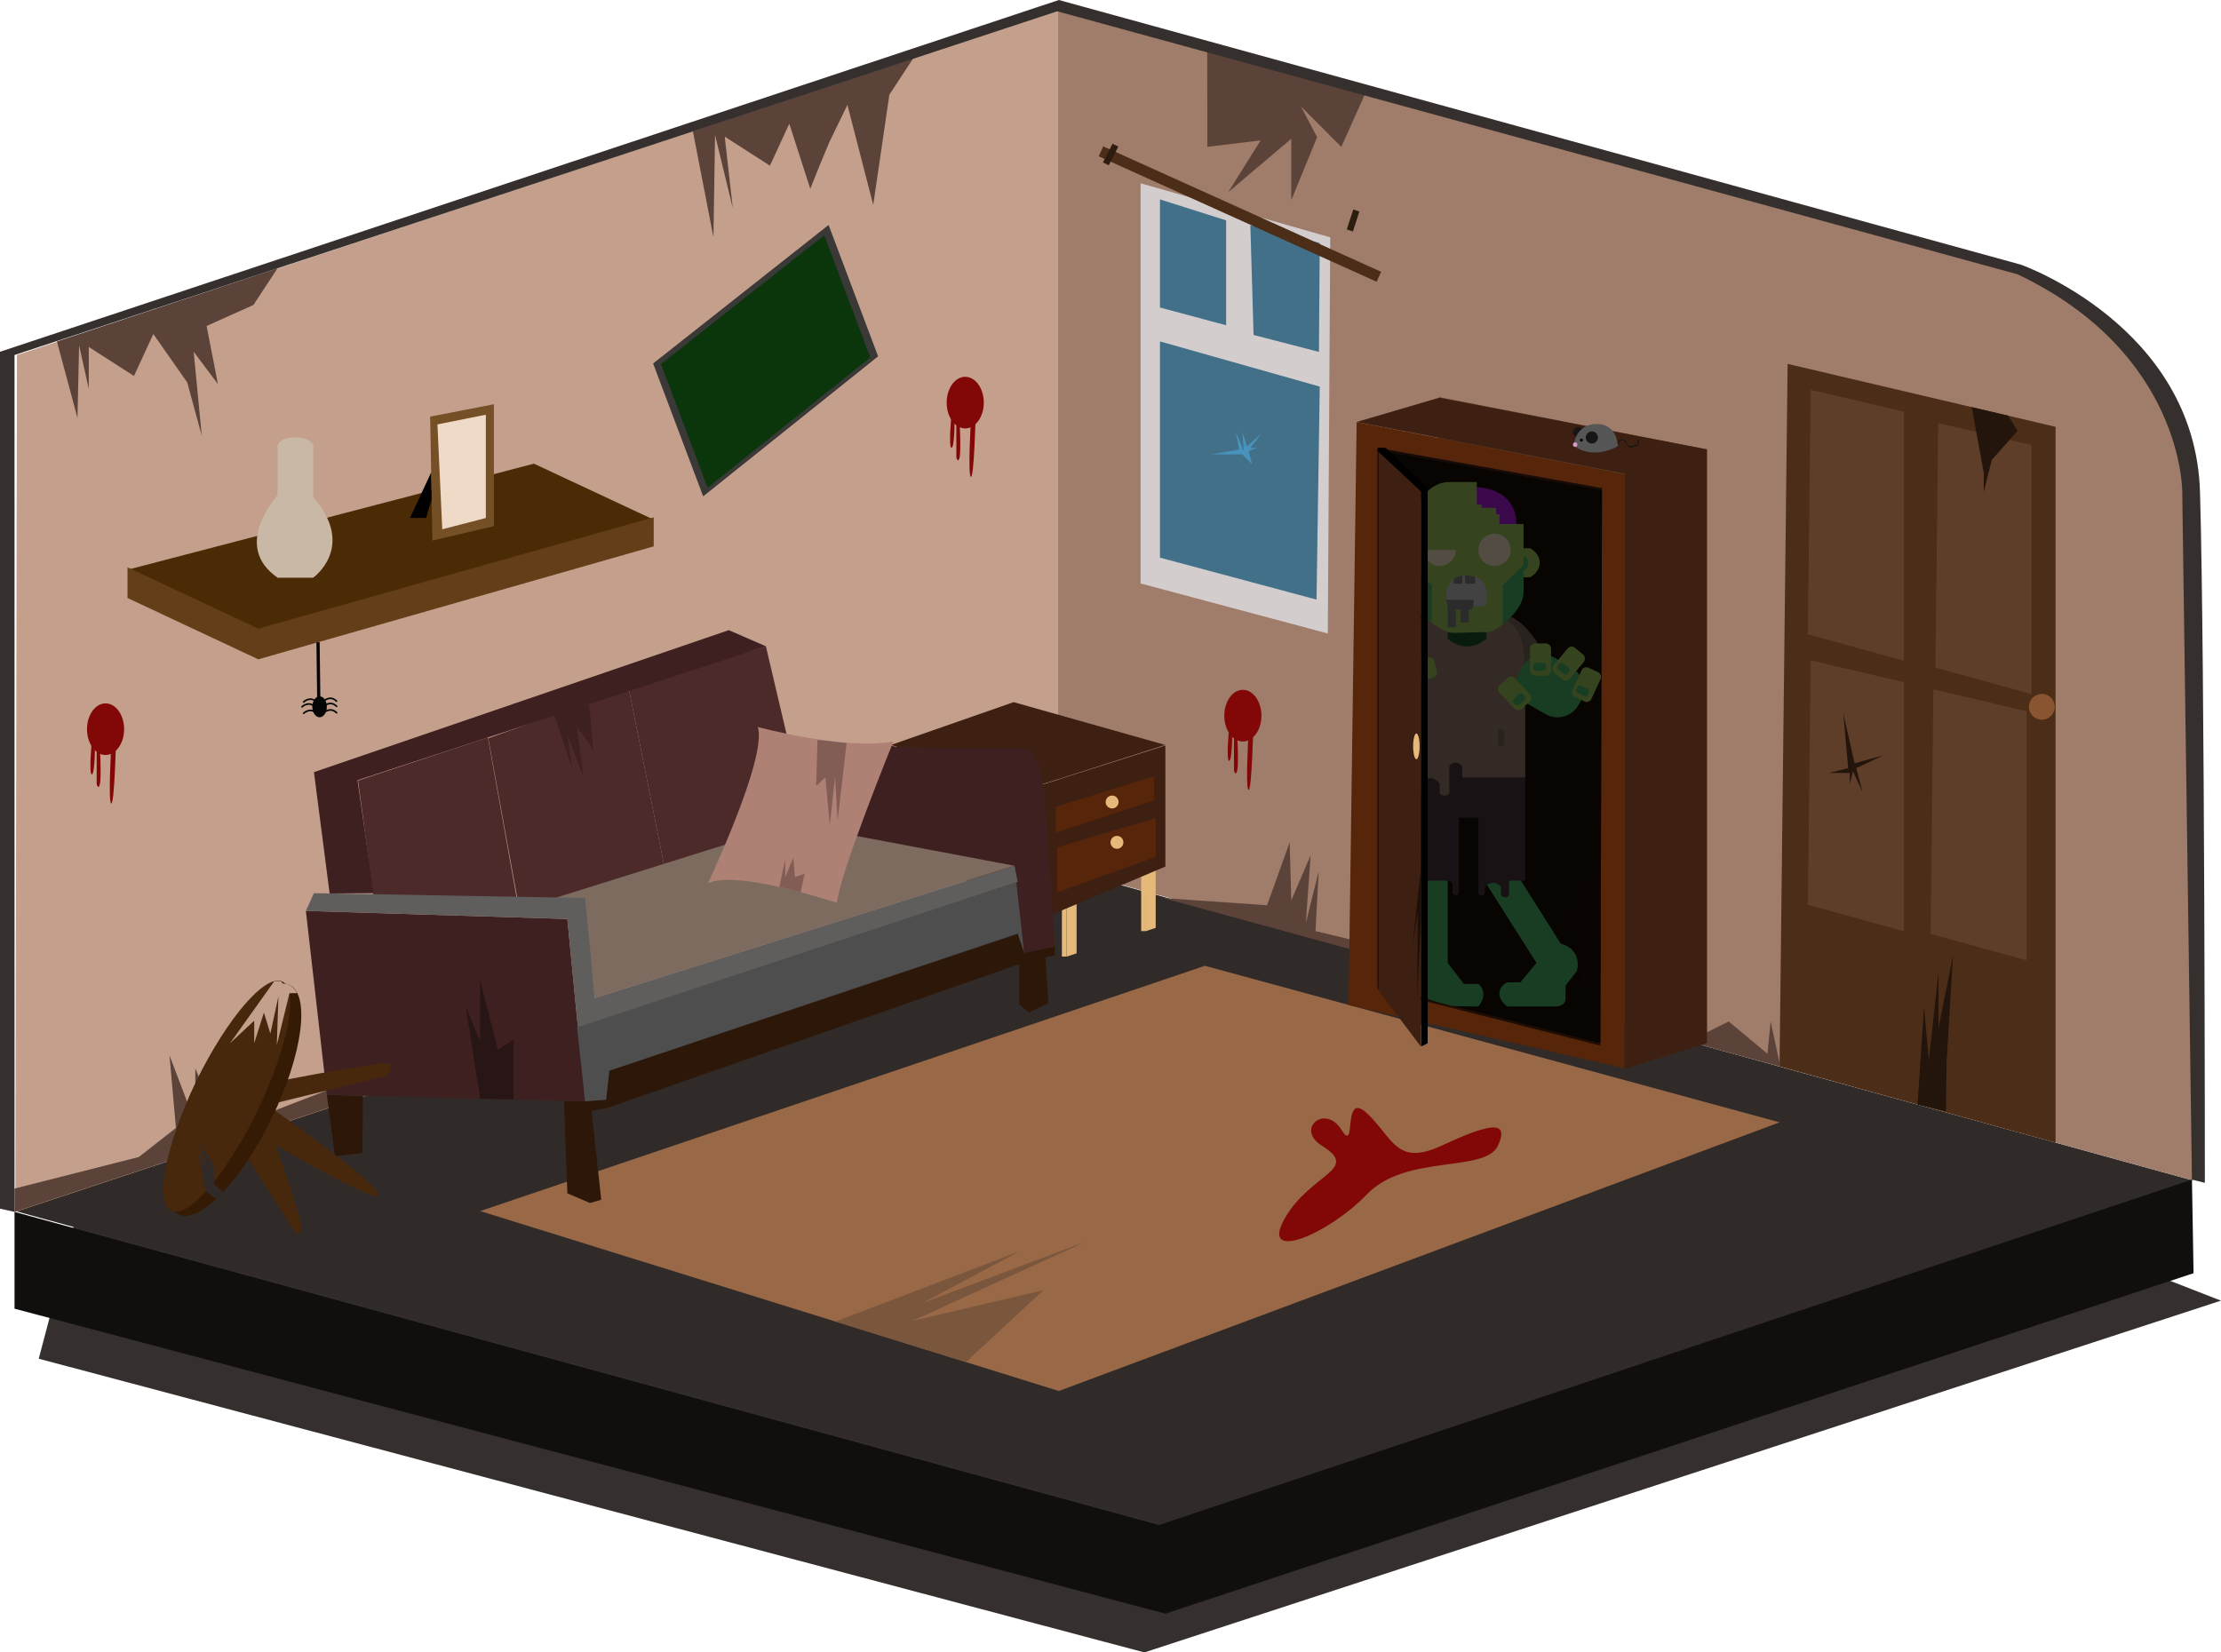 <svg id="Calque_1" data-name="Calque 1" xmlns="http://www.w3.org/2000/svg" viewBox="0 0 1376 1024"><defs><style>.cls-1{fill:#35302d;}.cls-2{fill:#302b28;}.cls-3{fill:#3a1c05;}.cls-4{fill:#c4a08c;}.cls-5{fill:#a07c6a;}.cls-6{fill:#4c2a2a;}.cls-7{fill:#3a3938;}.cls-8{fill:#0b350b;}.cls-9{fill:#996847;}.cls-10{fill:#820707;}.cls-11{fill:#4c2d18;}.cls-12{fill:#5e3e28;}.cls-13{fill:#895531;}.cls-14{fill:#23150c;}.cls-15{fill:#5b4339;}.cls-16{fill:#110f0e;}.cls-17,.cls-37,.cls-39,.cls-59{fill:none;stroke-miterlimit:10;}.cls-17{stroke:#e0d082;}.cls-17,.cls-59{stroke-width:4px;}.cls-18{fill:#3f2020;}.cls-19{fill:#2d1709;}.cls-20{fill:#e5b97a;}.cls-21{fill:#3d2012;}.cls-22{fill:#4f4e4e;}.cls-23{fill:#56250a;}.cls-24{fill:#4b2b05;}.cls-25{fill:#633e18;}.cls-26{fill:#c9b8a6;}.cls-27{fill:#754f26;}.cls-28{fill:#efdac7;}.cls-29{fill:#d3cdcd;}.cls-30{fill:#427089;}.cls-31{fill:#4893bc;}.cls-32{fill:#2d1c10;}.cls-33{fill:#7c6b5e;}.cls-34{fill:#605d5d;}.cls-35{fill:#af8074;}.cls-36{fill:#160b07;}.cls-37,.cls-39{stroke:#050505;}.cls-37{stroke-width:2px;}.cls-38{fill:#050505;}.cls-39,.cls-59{stroke-linecap:round;}.cls-40{fill:#825d56;}.cls-41{fill:#7a563d;}.cls-42{fill:#47280d;}.cls-43{fill:#351b04;}.cls-44{fill:#281515;}.cls-45{fill:#1e0f09;}.cls-46{fill:#161616;}.cls-47{fill:#565656;}.cls-48{fill:#db9aca;}.cls-49{fill:#46ae60;}.cls-50{fill:#44353a;}.cls-51{fill:#766558;}.cls-52{fill:#93796b;}.cls-53{fill:#174c22;}.cls-54{fill:#aa16db;}.cls-55{fill:#99c358;}.cls-56{fill:#eadbc1;}.cls-57{fill:#bebebf;}.cls-58{fill:#7a7a7a;}.cls-59{stroke:#766558;}.cls-60{opacity:0.65;}</style></defs><polygon class="cls-1" points="24 842 709 1024 1376 806 1340 792 57 717 24 842"/><polygon class="cls-2" points="9.5 750.5 654.5 537.5 1358.5 731.5 718.5 944.5 9.5 750.5"/><path class="cls-3" d="M919,581" transform="translate(-287.5 -49.5)"/><polygon class="cls-4" points="9.5 751 10.5 220 75.39 198.47 655.5 6 655.5 537 9.5 751"/><path class="cls-5" d="M943,56l597,163s104,42,106,159,0,403,0,403L943,587Z" transform="translate(-287.5 -49.5)"/><polygon class="cls-6" points="474.5 400.5 502.5 519.5 413.5 546.5 389.5 426.5 474.5 400.5"/><polygon class="cls-7" points="404.63 225.24 513.35 139.41 544.02 220.82 435.65 307.59 404.63 225.24"/><polygon class="cls-8" points="409.52 225.62 510.66 145.77 539.19 221.51 438.38 302.23 409.52 225.62"/><polygon class="cls-9" points="297.5 750.5 656 862 1102.5 695.5 746.5 598.5 297.5 750.5"/><path class="cls-10" d="M1106.5,759.5c-16.73-10.45,2-26,12-10s0-25,16-10,18,33,46,20,43-17,35,0-57,5-81,30-67,43-51,15S1130.5,774.5,1106.5,759.5Z" transform="translate(-287.5 -49.5)"/><path class="cls-10" d="M877,306s-2,21,0,21,2-20,2-20l1,2v24s1,4,2,0,0-23,0-23h7s-2,34,0,35,3-39,3-39Z" transform="translate(-287.5 -49.5)"/><path class="cls-10" d="M1134,343s-2,21,0,21,2-20,2-20l1,2v24s1,4,2,0,0-23,0-23h7s-2,34,0,35,3-39,3-39Z" transform="translate(-287.5 -49.5)"/><path class="cls-10" d="M1049,500s-2,21,0,21,2-20,2-20l1,2v24s1,4,2,0,0-23,0-23h7s-2,34,0,35,3-39,3-39Z" transform="translate(-287.5 -49.5)"/><polygon class="cls-11" points="1102.5 660.85 1107.5 225.5 1273.5 264.5 1273.5 708.08 1102.5 660.85"/><polygon class="cls-12" points="1120.04 393.07 1121.78 241.56 1179.54 255.14 1179.54 409.5 1120.04 393.07"/><polygon class="cls-12" points="1199.06 413.69 1200.8 262.19 1258.56 275.76 1258.56 430.12 1199.06 413.69"/><polygon class="cls-12" points="1120.06 560.69 1121.8 409.19 1179.56 422.76 1179.56 577.12 1120.06 560.69"/><polygon class="cls-12" points="1196.06 578.69 1197.8 427.19 1255.56 440.76 1255.56 595.12 1196.06 578.69"/><circle class="cls-13" cx="1265" cy="438" r="8"/><polygon class="cls-14" points="1145 476 1142 442 1149 473 1167 468 1150 476 1154 491 1148 478 1146 486 1146 479 1133 479 1145 476"/><polygon class="cls-15" points="737 561 1103 661 1097 633 1095 653 1071 633 1053 642 1056 598 1043 640.66 1028 635 995 628 954 613 950 577 945 611 896 598 895 565 890 595 815 577 817 540 809 572 812 530 800 558 799 522 785 561 720.5 556.5 737 561"/><polygon class="cls-14" points="1221.57 252.3 1229 293 1229 305 1234 285 1250 267 1244.11 257.59 1221.57 252.3"/><polygon class="cls-15" points="9 751 363.89 633.47 286 649 265 608 273 654 256 654 223 608 238.04 662 137 701 121 662 121 696 105 654 109 699 86 717 9 736.56 9 751"/><polygon class="cls-15" points="95 207 116 237 125 270 120 218 135 238 128 202 157 189 171.91 166.28 35.26 211.62 48 259 49 214 55 241 55 215 83 233 95 207"/><polygon class="cls-15" points="489 76.67 502 117 508 102 514 87.67 525 65 541 127 551 58.67 565.91 35.95 429.26 81.29 442 147 443 83.67 454 129 449 84.67 477 102.67 489 76.67"/><polygon class="cls-15" points="747.92 31.73 748 91 781 87 761 119 800 86 800 124 816 85 806 66 831 91 845.61 58.41 747.92 31.73"/><polygon class="cls-14" points="1188 684.52 1192 624 1195 657 1201 602 1201 637 1210 592 1206 658 1205.55 688.65 1188 684.52"/><polygon class="cls-16" points="9 751 9 811 722 1000 1359 789 1358 731 718 945 9 751"/><path class="cls-1" d="M296.5,800.5l-9-2v-531l656-218,596,164s108,38,111,141,3,428,3,428l-8-2-6-426s1-86-102-135l-595-163-646,213Z" transform="translate(-287.5 -49.5)"/><ellipse class="cls-10" cx="598" cy="249.5" rx="11.5" ry="16"/><ellipse class="cls-10" cx="855" cy="286.5" rx="11.5" ry="16"/><ellipse class="cls-10" cx="770" cy="443.5" rx="11.5" ry="16"/><circle class="cls-17" cx="501.34" cy="495.62" r="9"/><polyline class="cls-17" points="501.34 504.62 501.34 526.62 510.34 526.62"/><line class="cls-17" x1="510.84" y1="517.12" x2="501.34" y2="517.12"/><path class="cls-6" d="M509.34,533.24l80.43-26.74c5.74,32.17,12,66.83,17.73,99-29.33-.33-59.17.83-88.5.5C515.78,583.08,512.56,556.16,509.34,533.24Z" transform="translate(-287.5 -49.5)"/><polygon class="cls-6" points="389.5 426.5 413.5 546.5 364.5 566.5 320.5 556.5 302.5 457.5 389.5 426.5"/><polygon class="cls-18" points="204.22 553.67 231.5 553.5 221.5 483.5 474.5 400.5 451.5 390.5 194.5 478.5 204.22 553.67"/><polyline class="cls-19" points="376.5 686.5 366.5 688.5 372.5 743.5 365.5 745.5 351.5 739.5 349.5 684.5 349.5 682.5 349.87 682.5 375.5 681.5 377.5 663.5 631.5 578.5 634.5 590.5 653.5 586.5 653.5 592.13 647.68 593.37 649.5 621.5 637.5 627.5 631.5 622.5 631.5 600.5 631.5 597.5"/><polygon class="cls-18" points="202.5 678.5 362.5 682.5 351.5 569.5 189.5 564.5 202.5 678.5"/><polygon class="cls-19" points="202.5 678.5 224.88 679.06 224.5 714.5 207.5 716.5 202.5 678.5"/><polygon class="cls-20" points="716 535 716 575 710 577 710 536 716 535"/><polygon class="cls-20" points="707 538 707 577 710 577 710 536.15 707 538"/><polygon class="cls-20" points="667 550.79 667 590.79 661 592.79 661 551.79 667 550.79"/><polygon class="cls-20" points="657.89 553.79 657.89 592.79 660.89 592.79 660.89 551.94 657.89 553.79"/><polygon class="cls-21" points="627.99 435.12 721.84 461.62 635.99 489.12 552.05 461.62 627.99 435.12"/><polygon class="cls-21" points="552 462 552 513 637 573 722 537 722 462 637 489 552 462"/><polygon class="cls-22" points="377.5 663.5 375.5 681.5 362.5 682.5 357.5 636.5 630.5 546.5 634.5 590.5 630.5 578.5 377.5 663.5"/><path class="cls-18" d="M868,513h50s12-2,15,18,8,105,8,105l-19,4-6-54L777.5,569.5q-.5-29.5-1-59Z" transform="translate(-287.5 -49.5)"/><polygon class="cls-23" points="715 481 654 500 654 516 715 496 715 481"/><polygon class="cls-23" points="655 525 655 553 716 531 716 507 655 525"/><circle class="cls-20" cx="689" cy="497" r="4"/><circle class="cls-20" cx="692" cy="522" r="4"/><polygon class="cls-24" points="330.78 287.33 404.63 321.87 160.54 390.86 79.13 353.04 330.78 287.33"/><polygon class="cls-25" points="79 351.58 160 389.58 405 320.58 405 338.58 160 408.58 79 370.58 79 351.58"/><path class="cls-26" d="M459.5,325.5v31s-29,31,0,51h22s27-19,0-50v-32Z" transform="translate(-287.5 -49.5)"/><ellipse class="cls-26" cx="183" cy="276.5" rx="11" ry="5.5"/><polygon class="cls-27" points="267.91 335 306 326.04 306 250.5 266.5 258.18 267.91 335"/><polygon points="267.13 292.75 254 321 264 321 267.44 309.24 267.13 292.75"/><polygon class="cls-28" points="271 263 301 257 301 321 274 328 271 263"/><polygon class="cls-29" points="706.64 113.57 824.14 147.07 822.64 392.57 706.64 361.57 706.64 113.57"/><polygon class="cls-30" points="718.64 123.57 759.64 136.57 759.64 201.57 718.64 190.57 718.64 123.57"/><polygon class="cls-30" points="774.64 139.57 817.64 150.57 817.14 218.07 776.64 207.57 774.64 139.57"/><polygon class="cls-30" points="718.64 211.57 817.64 239.57 815.64 371.57 718.64 345.57 718.64 211.57"/><polygon class="cls-31" points="770.64 279.57 769.64 267.57 772.64 276.57 781.64 268.57 774.64 277.57 778.64 277.57 773.64 279.57 775.64 287.57 769.64 281.57 750.64 281.57 767.64 278.57 765.64 267.57 770.64 279.57"/><rect class="cls-11" x="961.26" y="178.73" width="188.9" height="6.77" transform="translate(-119.05 -467.77) rotate(24.3)"/><rect class="cls-32" x="973.55" y="138.79" width="4" height="13" transform="translate(-113.38 -479.12) rotate(27.18)"/><rect class="cls-32" x="1123.84" y="179.56" width="4" height="13" transform="translate(-174.21 -389.64) rotate(18.08)"/><polygon class="cls-33" points="362.5 565.5 368.5 618.5 628.5 536.5 490.5 510.5 337.11 558.59 362.5 565.5"/><polygon class="cls-34" points="189.5 564.5 194.5 553.5 362.5 556.5 368.5 618.5 628.5 536.5 630.5 546.5 358 636.56 351.5 569.5 189.5 564.5"/><path class="cls-35" d="M757,500s53.2,14.55,84,9c-.2.45-33,81-35,100,0,0-63-21-80-12C726,597,763,519,757,500Z" transform="translate(-287.5 -49.5)"/><polygon class="cls-12" points="886.5 607.39 891.5 246.1 1057.5 278.46 1057.5 646.58 886.5 607.39"/><polygon class="cls-23" points="835.5 622.85 840.5 261.56 1006.5 293.92 1006.5 662.04 835.5 622.85"/><polygon class="cls-21" points="891.5 246.5 840.5 261.5 1006.5 293.5 1006.5 662.5 1057.5 646.5 1057.5 278.5 891.5 246.5"/><polygon class="cls-36" points="853.5 277.5 992.5 302.5 991.5 646.5 853.5 611.5 853.5 277.5"/><path class="cls-10" d="M344.4,508.38s-2,21,0,21,2-20,2-20l1,2v24s1,4,2,0,0-23,0-23h7s-2,34,0,35,3-39,3-39Z" transform="translate(-287.5 -49.5)"/><ellipse class="cls-10" cx="65.4" cy="451.88" rx="11.5" ry="16"/><line class="cls-37" x1="197.03" y1="398" x2="197.5" y2="433.5"/><ellipse class="cls-38" cx="198" cy="438" rx="4.5" ry="6.5"/><path class="cls-39" d="M488,484s4-4,8,0" transform="translate(-287.5 -49.5)"/><path class="cls-39" d="M488.05,487.22s4-4,8,0" transform="translate(-287.5 -49.5)"/><path class="cls-39" d="M488.05,491.22s4-4,8,0" transform="translate(-287.5 -49.5)"/><path class="cls-39" d="M475.62,484.53s4-4,8,0" transform="translate(-287.5 -49.5)"/><path class="cls-39" d="M474.62,487.53s4-4,8,0" transform="translate(-287.5 -49.5)"/><path class="cls-39" d="M475.62,491.53s4-4,8,0" transform="translate(-287.5 -49.5)"/><polygon class="cls-18" points="343.51 443.47 354.5 476.5 351.5 455.5 361.5 481.5 357.5 450.5 367.5 464.5 365.5 440.5 364.56 436.57 343.51 443.47"/><polygon class="cls-40" points="482.8 549.65 486.5 532.5 486.5 543.5 491.5 531.5 492.5 543.5 498.5 541.5 496 552.88 482.8 549.65"/><polygon class="cls-40" points="524.5 460.5 518.94 508.52 517.32 481.38 514.1 511.28 511.33 481.74 505.63 487.03 506.5 458.5 524.5 460.5"/><polygon class="cls-41" points="517.61 818.96 631.5 775.5 571.5 807.5 672.5 769.5 565.5 818.5 646.5 799.5 598.38 844.08 517.61 818.96"/><path class="cls-42" d="M458.24,759s60.92,36.28,63.54,30.88-68.66-55.53-68.66-55.53L527.59,716s3.08-4.06,1.26-7.17-90.61,15-90.61,15l-12.58,32.8,14.43,9.22,31,48.37s.9.44,3.11-1.82S458.24,759,458.24,759Z" transform="translate(-287.5 -49.5)"/><ellipse class="cls-43" cx="432.51" cy="731.05" rx="79" ry="26" transform="translate(-701.5 751.7) rotate(-64.13)"/><ellipse class="cls-42" cx="428.01" cy="728.86" rx="79" ry="21" transform="translate(-702.07 746.42) rotate(-64.13)"/><polygon class="cls-44" points="297.5 680.88 288.5 623.5 297.5 645.5 297.5 607.5 308.5 650.5 318.21 644.19 318.21 681.39 297.5 680.88"/><polygon class="cls-2" points="134.1 742.86 127.53 738.33 122.56 713.3 128.5 724.5 123.5 707.5 132.5 722.5 132.56 733.53 138.16 738.8 134.1 742.86"/><path class="cls-4" d="M457.47,657.5,430,696l15-14v14l6-19,4,13,5-23-1,30,7.84-32,4.83-.08s-3.07-5.59-7.37-5.74S464.94,657,457.47,657.5Z" transform="translate(-287.5 -49.5)"/><polygon class="cls-45" points="991.82 535.78 962.5 586.5 981.5 562.5 979.5 615.5 989.5 576.5 991.73 568.07 991.82 535.78"/><circle class="cls-46" cx="977.83" cy="267.78" r="3.28"/><path class="cls-47" d="M1289.78,326a16.46,16.46,0,0,0-.55-3.82c-1-4.07-4-9.94-12.66-9.91-13.21.1-14.09,13.35-14.09,13.35S1272.79,335,1289.78,326Z" transform="translate(-287.5 -49.5)"/><path class="cls-46" d="M1289.71,324.48s2.76-4.64,5.11-.32,4,2.2,5.43,2,1.91.26,2.53-2.64-.68-1.92-.56-.87c.2,1.86-.62,2.89-1.61,2.52-3.11,1.77-5.64.16-5.33-1.28s-4.2-4.24-5.64.15Z" transform="translate(-287.5 -49.5)"/><circle class="cls-46" cx="986.21" cy="271.1" r="3.75"/><circle class="cls-48" cx="975.86" cy="275.54" r="1.4"/><circle cx="1267.3" cy="322.26" r="0.94" transform="translate(437.76 1462.75) rotate(-79.78)"/><ellipse class="cls-20" cx="877.25" cy="468.6" rx="1.53" ry="8"/><path class="cls-49" d="M1165.43,592.23v44s-6,2-6,6v8l7,9L1167,667s18,6,22,6,14.43.23,14.43.23,7-8,0-14h-9l-10-13v-57Z" transform="translate(-287.5 -49.5)"/><path class="cls-49" d="M1221.43,673.23h30s6,0,6-5v-8l7-9s4-13-10-17l-31-49-17,9,33,52-10,12h-8s-5,2-5,7S1221.43,673.23,1221.43,673.23Z" transform="translate(-287.5 -49.5)"/><path class="cls-50" d="M1162.43,541.23v52a2,2,0,0,0,2,2h20a2.94,2.94,0,0,1,3,3v5s3,2,4,0v-47h12v47s2,3,4,0v-4s5-6,10,0v5s3,3,5,0v-9h10V526.32l-45-13.09Z" transform="translate(-287.5 -49.5)"/><path class="cls-51" d="M1176.43,431.23s-12-6-29,24v19l22,15Z" transform="translate(-287.5 -49.5)"/><path class="cls-51" d="M1222.47,488.94l-7-58s12-6,28.94,24" transform="translate(-287.5 -49.5)"/><path class="cls-52" d="M1178.43,431.23s-17-5-16,23,0,87,0,87,4,3,6,0v-6s5-8,11,0v6s3,3,6,0v-17s3-5,8,0v7h39V477.61l-1-24.38s-1-21-18-21S1178.43,431.23,1178.43,431.23Z" transform="translate(-287.5 -49.5)"/><path class="cls-53" d="M1184.43,441.23v4s11,11,24,0v-8l-24,2Z" transform="translate(-287.5 -49.5)"/><path class="cls-54" d="M1202.43,351.42s24.17-.19,24.59,22.81-30.59,15-30.59,15l-3-30Z" transform="translate(-287.5 -49.5)"/><path class="cls-55" d="M1161.43,389.23v-16s6-25,24-25h17v14h3v2h9v4h2v6h15v15h4s6,3,6,9-6,9-6,9h-4v8c0,5-12,26-23,26s-21,1-24,0-23-12-23-24v-9h-4s-6-1-6-9a10.23,10.23,0,0,1,7-10Z" transform="translate(-287.5 -49.5)"/><path class="cls-11" d="M1199.43,450.23" transform="translate(-287.5 -49.5)"/><path class="cls-49" d="M1161.43,394.23v9s-3-1-3-5S1161.43,394.23,1161.43,394.23Z" transform="translate(-287.5 -49.5)"/><path class="cls-49" d="M1231.43,394.24v9s2.92-1,2.92-5S1231.43,394.24,1231.43,394.24Z" transform="translate(-287.5 -49.5)"/><path class="cls-49" d="M1218.43,412.23V436.4s13-9.42,13-20V399.58Z" transform="translate(-287.5 -49.5)"/><path class="cls-49" d="M1174.51,412l-.08,23.24s-13-7-13-19.09V399.33Z" transform="translate(-287.5 -49.5)"/><circle class="cls-56" cx="925.93" cy="340.73" r="10"/><path class="cls-56" d="M1189.43,390.23a10,10,0,0,1-20,0" transform="translate(-287.5 -49.5)"/><path class="cls-57" d="M1184.43,425.23c1,1,22,0,22,0a4.33,4.33,0,0,0,2-4v-5s0-7-6-9-12-1-14,1-3,3-4,5S1183.43,424.23,1184.43,425.23Z" transform="translate(-287.5 -49.5)"/><path class="cls-58" d="M1195.17,406.14v5.09h6.26v-4.3A27.62,27.62,0,0,0,1195.17,406.14Z" transform="translate(-287.5 -49.5)"/><path class="cls-58" d="M1188,408.69v2.54h5.45v-5S1188.53,407.14,1188,408.69Z" transform="translate(-287.5 -49.5)"/><path class="cls-58" d="M1183.68,421.1c.75.13,16.75.13,16.75.13v4.24h-.89v1.76h-2.11v8h-5v-8h-3v11h-5v-13S1182.93,421,1183.68,421.1Z" transform="translate(-287.5 -49.5)"/><rect class="cls-55" x="1160.72" y="454.79" width="13" height="20" rx="3.17" transform="translate(1053.34 -829.01) rotate(76.23)"/><rect class="cls-49" x="1158.73" y="462.88" width="8" height="5" rx="1.76" transform="translate(1050.49 -824.2) rotate(76.23)"/><rect class="cls-49" x="1227.01" y="458.1" width="42" height="33.13" rx="15.02" transform="translate(117.03 -609.91) rotate(30)"/><rect class="cls-55" x="947.93" y="398.73" width="13" height="20" rx="3.17"/><rect class="cls-49" x="949.93" y="410.73" width="8" height="5" rx="1.76"/><rect class="cls-55" x="1252.87" y="450.74" width="13" height="20" rx="3.17" transform="translate(295.22 -746.53) rotate(39.6)"/><rect class="cls-49" x="1252.12" y="461.39" width="8" height="5" rx="1.76" transform="translate(296.48 -743.74) rotate(39.6)"/><rect class="cls-55" x="1263.87" y="463.74" width="13" height="20" rx="3.17" transform="translate(29.55 -539.84) rotate(24.87)"/><rect class="cls-49" x="1264.03" y="475.11" width="8" height="5" rx="1.76" transform="translate(30.96 -538.5) rotate(24.87)"/><rect class="cls-55" x="1219.43" y="469.23" width="13" height="20" rx="3.17" transform="translate(-283.81 918.31) rotate(-43.14)"/><rect class="cls-49" x="1224.64" y="480.36" width="8" height="5" rx="1.76" transform="translate(-285.55 921.14) rotate(-43.14)"/><line class="cls-59" x1="929.93" y1="453.73" x2="929.93" y2="460.73"/><polygon class="cls-60" points="853.5 278.97 992.5 303.97 991.5 647.97 853.5 612.97 853.5 278.97"/><polygon class="cls-21" points="853.95 279.6 880.5 304.6 880.31 648.6 853.95 613.6 853.95 279.6"/><polygon class="cls-45" points="880.37 537.88 874.77 588.6 878.4 564.6 878.02 617.6 879.93 578.6 880.35 570.17 880.37 537.88"/><polygon points="853.5 279.5 853.5 277.5 858.5 277.5 884.5 302.5 884.5 646.5 880.5 648.5 880.5 304.5 853.5 279.5"/><ellipse class="cls-20" cx="877.5" cy="462.5" rx="2" ry="8"/></svg>